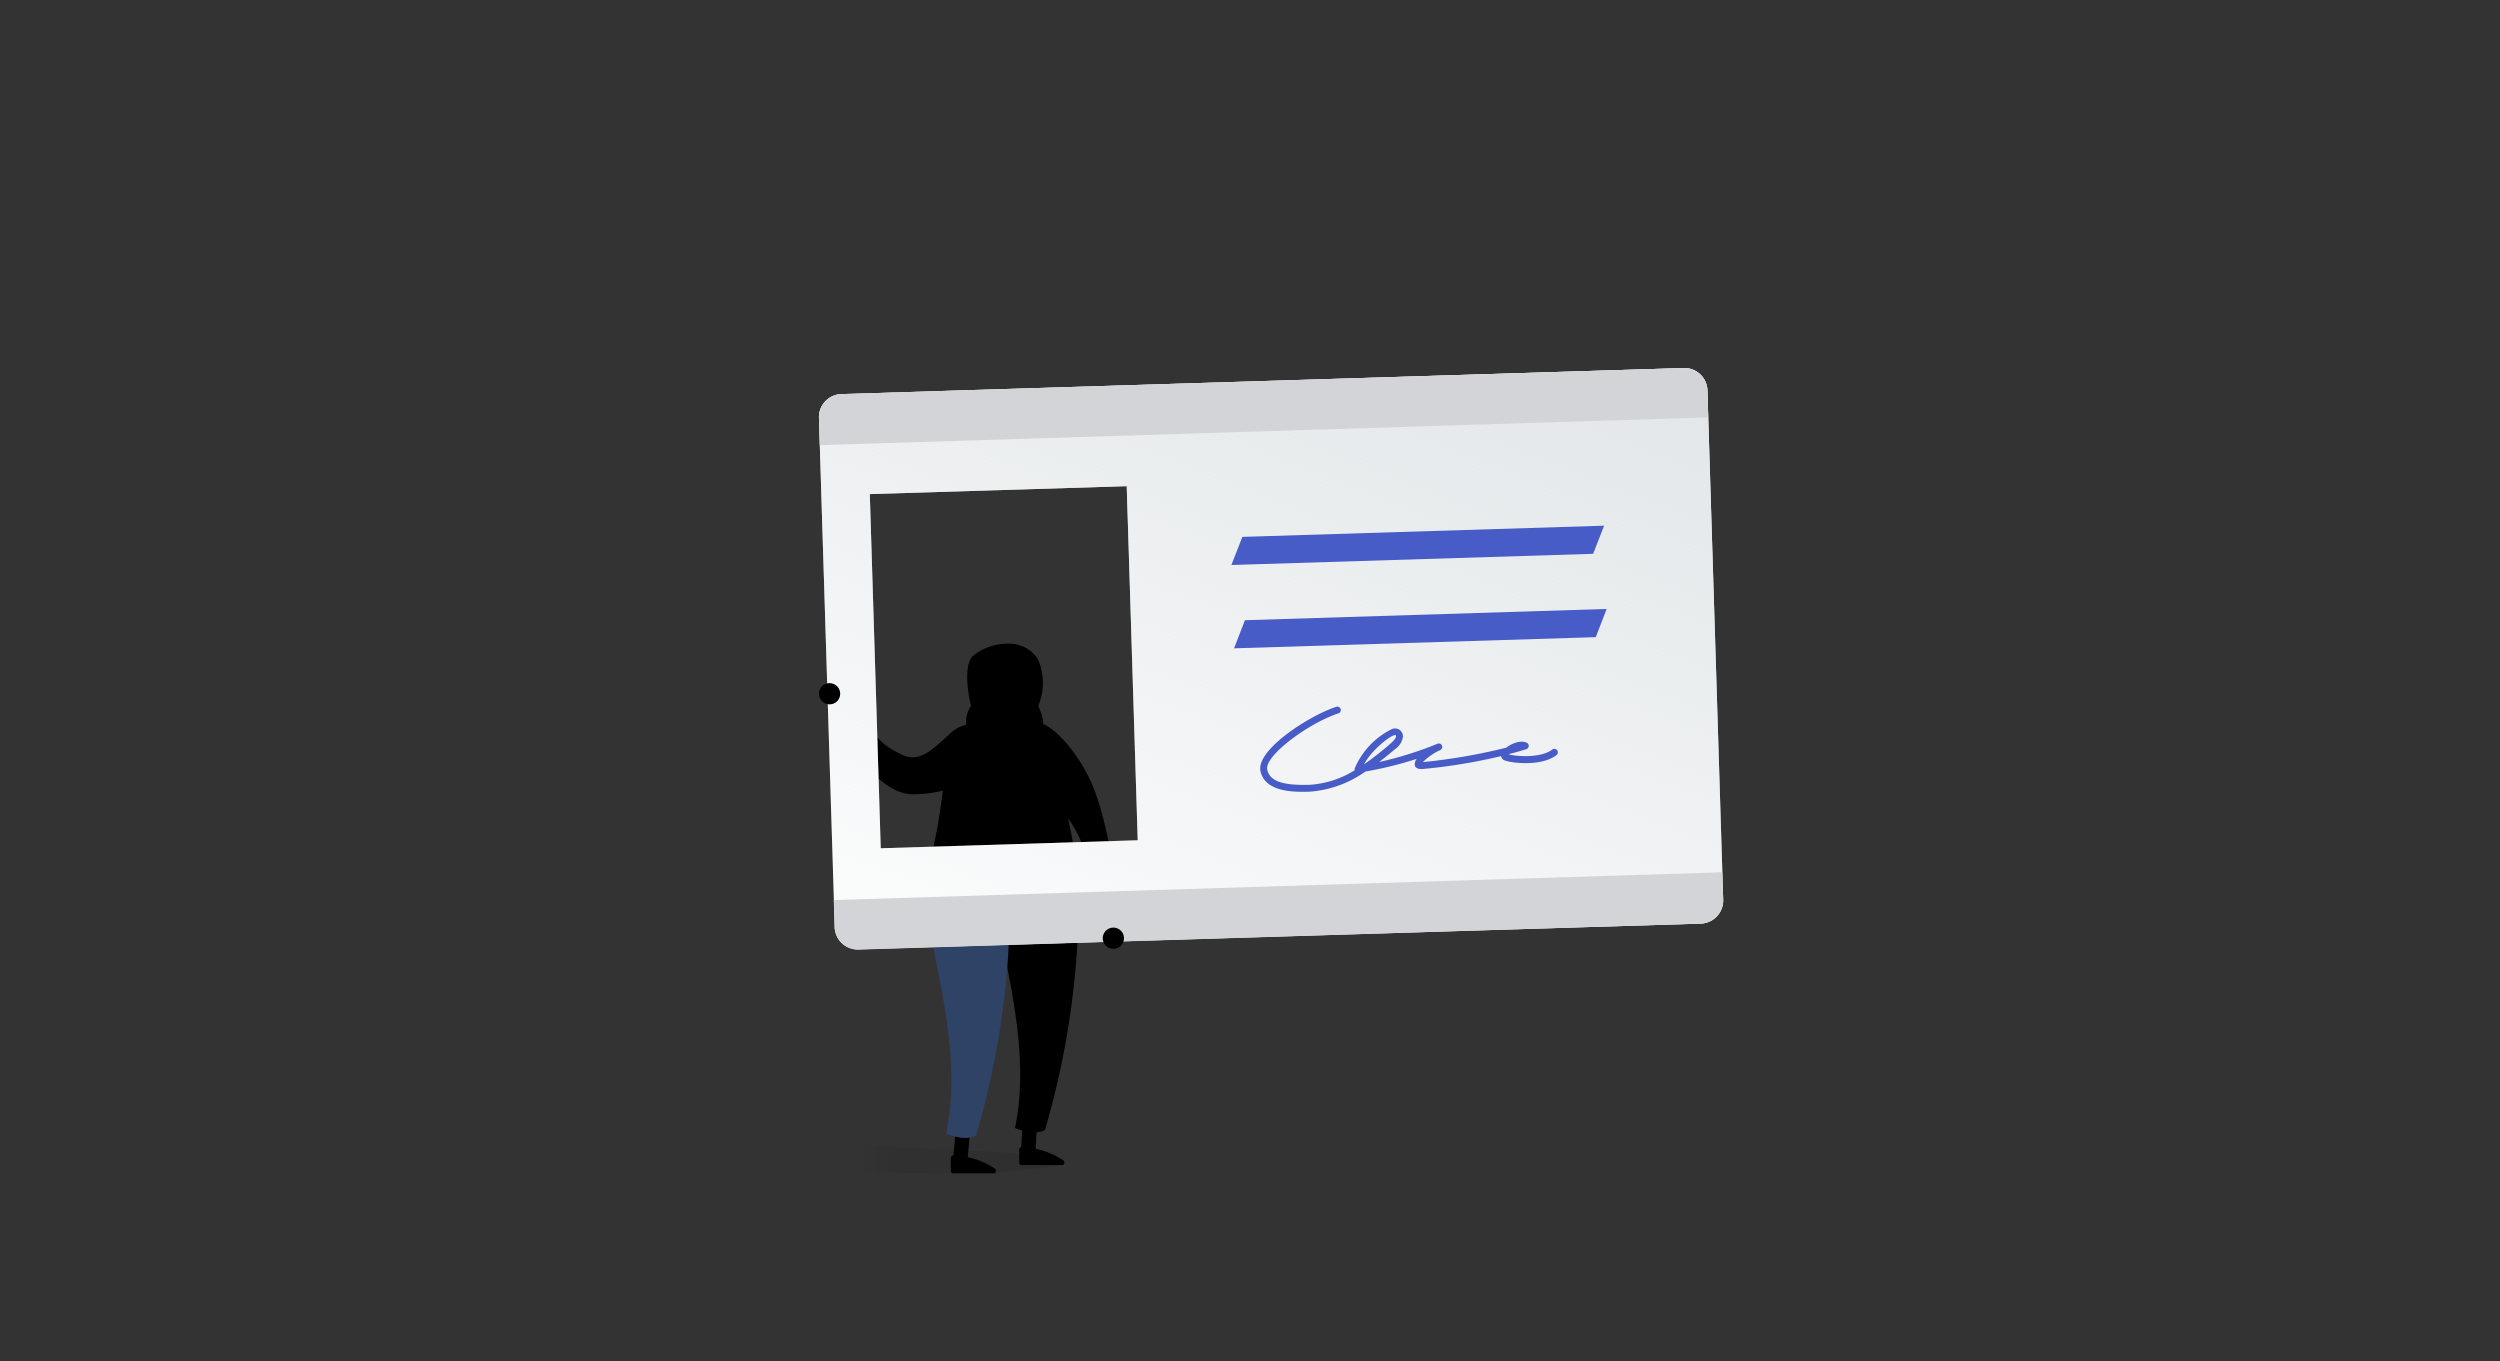 <svg xmlns="http://www.w3.org/2000/svg" viewBox="0 0 360 196"><rect x="0" y="0" width="360" height="196" fill="#333333" stroke="none"/><defs><linearGradient id="linear-gradient" x1="15328.09" y1="166.81" x2="15357.52" y2="166.81" gradientTransform="translate(-15204.59)" gradientUnits="userSpaceOnUse"><stop offset="0" stop-opacity="0"/><stop offset=".15" stop-opacity=".05"/><stop offset="1" stop-opacity=".1"/></linearGradient><linearGradient id="linear-gradient-2" x1="163.81" y1="214.26" x2="211.32" y2="102.34" gradientTransform="rotate(-1.77 -1868.09 273.2)" gradientUnits="userSpaceOnUse"><stop offset="0" stop-color="#e2e6e8" stop-opacity=".1"/><stop offset="1" stop-color="#e2e6e8"/></linearGradient><style>.cls-3{fill:#fcd3b9}.cls-4{fill:#253655}.cls-7{fill:#829ca9}</style></defs><path d="M0 0h360v196H0z" id="frames" fill="none"/><g id="Layer_1" data-name="Layer 1"><path d="M123.51 164.63c10.16 1.36 29.42.76 29.42 3.16l-9.85 1.2-19.57-.12" fill="url(#linear-gradient)"/><path className="cls-3" transform="rotate(-176.6 148.19 163.67)" d="M147.15 161.25h2.08v4.85h-2.08z"/><path className="cls-4" d="M154.92 139a119.4 119.4 0 01-4.45 23.73c-1.17.55-2.56.39-4.31-.3 1.63-7.71.31-16.14-1.31-24.09-1.47-7.22-1.06-7.75-.89-13.39 0-1.41 7.07-11 9-7.94a13.48 13.48 0 011.28 4.63 58.9 58.9 0 01.92 8.16 68.92 68.92 0 01-.24 9.2z"/><path className="cls-3" transform="rotate(-174.82 138.5 164.7)" d="M137.47 162.27h2.08v4.85h-2.08z"/><path className="cls-4" d="M143.39 168.74a.42.42 0 00-.07-.42 11.41 11.41 0 00-6.07-1.94.36.36 0 00-.33.39v1.81a.36.36 0 00.33.38h5.84a.34.34 0 00.3-.22zm9.85-1.19a.44.44 0 00-.08-.43 11.46 11.46 0 00-6.06-1.94.37.37 0 00-.33.39v1.81a.37.37 0 00.33.39h5.84a.34.34 0 00.3-.22z"/><path d="M145 139.8a119.4 119.4 0 01-4.45 23.73c-1.16.56-2.55.39-4.31-.29 1.64-7.72.32-16.14-1.31-24.1-1.47-7.22-1.05-7.74-.88-13.39 0-1.4 7.06-11 9-7.93a13.2 13.2 0 011.28 4.63 58.73 58.73 0 01.92 8.16 68.77 68.77 0 01-.25 9.19z" fill="#2f4367"/><path d="M157.81 132.7c0 1.72-5.8 2.8-13 2.8s-12.27.43-13.29-2.26c-.07-.18.85-.57.85-.57 0-1.77 6.09-3.42 12.44-3.42a28.14 28.14 0 0113 3.45z" fill="#6f878f"/><path className="cls-7" d="M136.91 105.54c-2.57 2.35-4.46 4.32-6.92 3.18-3.24-1.49-3.66-2.53-5.88-5.47-.2-.26-.25.27-1.12.92-.56.42-1.4.33-1.34.49 1.46 4.16 5.5 9.74 9.87 9.72s11.19-1.82 10.59-7.19a3.09 3.09 0 00-2.94-2.82 4.67 4.67 0 00-2.26 1.17zm9.09-.25a2.87 2.87 0 00.5 3.76c3 2.6 3.59 4 7.08 8.51s3.54 9.94 3.74 9.84c1.6-.81 3.1.43 3.09.08a49.72 49.72 0 00-2.59-13.1c-1.78-5.12-5.73-9.6-7.84-10.2s-3.05-.28-4 1.11z"/><circle className="cls-3" cx="121.63" cy="104.12" r="1.56"/><circle className="cls-3" cx="158.85" cy="127.55" r="1.56"/><path className="cls-7" d="M149.73 105.71l1.67 2.71c2 4 3.72 19.51 6.41 26.28 0 0-6.92-9.14-14.2-5.43-3.93 2-8.5 6.75-10.8 6.07a5.6 5.6 0 00-1.25-.1c-.43-2.91 1.75-8.31 3-14 1.17-5.21 1.38-10.79 2.34-12.68 0 0 2.61-3.17 3.36-3.14z"/><path className="cls-4" d="M149.53 101.58a8.37 8.37 0 00-.12-6.74 4.92 4.92 0 00-3.86-2.15 8 8 0 00-5.43 1.75c-1.37 1.24-.75 5.37-.34 7l.06.17a4.1 4.1 0 00-.65 3.12c.14.43 1.25.3 1.64 1.15.81 1.75 3.9 4.49 6.16 4.32 3.48-.27 3.86-5.55 2.74-8z"/><path className="cls-3" d="M147.32 97.2c-2.22-.49-3.81.25-5.27.16a11 11 0 01-.62 2.76 1.39 1.39 0 00.17 1.25 4 4 0 006.75-.2 1.11 1.11 0 00.06-1 24.94 24.94 0 01-1.09-2.97z"/><path className="cls-7" d="M146 108.9a2.69 2.69 0 003.45-2c.07-.28-.38-.36-.44-.08a2.25 2.25 0 01-2.82 1.68c-.27-.1-.46.3-.19.4zm-4.34-11.07c1.79-1.17 4.11-.1 6.05-.67.28-.08.12-.5-.16-.42-2 .59-4.28-.5-6.15.73-.24.16 0 .52.26.36zm6.5 6.98a3.08 3.08 0 00.71-1.63c0-.23-.32-.29-.35-.06a2.69 2.69 0 01-.64 1.45.18.18 0 00.28.24zm-7.76-2.38a4.61 4.61 0 003.27 2.51.2.2 0 00.07-.39 4.17 4.17 0 01-3-2.26c-.12-.22-.49-.09-.38.14z"/><path d="M242.44 53l-121.28 3.75a3.33 3.33 0 00-3.23 3.43l2.27 73.31a3.33 3.33 0 003.43 3.22L244.91 133a3.34 3.34 0 003.23-3.43l-2.27-73.31a3.32 3.32 0 00-3.43-3.26zm-78.61 68l-37 1.15-1.58-51 37-1.14z" fillRule="evenodd" fill="#fff"/><path d="M242.44 53l-121.28 3.75a3.33 3.33 0 00-3.23 3.43l2.27 73.31a3.33 3.33 0 003.43 3.22L244.91 133a3.34 3.34 0 003.23-3.43l-2.27-73.31a3.32 3.32 0 00-3.43-3.26zm-78.61 68l-37 1.15-1.58-51 37-1.14z" fill="url(#linear-gradient-2)" fillRule="evenodd"/><path d="M231.36 87.69l-52.09 1.62-1.57 4.05 52.09-1.61 1.57-4.06zm-.37-11.99l-52.09 1.61-1.58 4.05 52.09-1.61 1.58-4.05z" fill="#485cc7" fillRule="evenodd"/><path d="M242.44 53l-121.28 3.75a3.33 3.33 0 00-3.23 3.43l.12 3.92 127.94-4-.12-3.92a3.32 3.32 0 00-3.43-3.18zm5.56 72.61l-127.94 4 .12 3.92a3.33 3.33 0 003.43 3.22l121.3-3.75a3.34 3.34 0 003.23-3.43z" fill="#d2d4d7" fillRule="evenodd"/><path d="M188.62 114c-1.94.06-6.48.2-7.12-3-.59-3 6.89-7.88 10.86-9.2a.5.5 0 11.32.94c-4.27 1.42-10.59 6.08-10.2 8.06.34 1.67 2.16 2.33 6.11 2.21a13.86 13.86 0 006.49-2.1.46.46 0 010-.26 11.15 11.15 0 015.33-5.65 1.16 1.16 0 011.09.07 1.2 1.2 0 01.53.94 2.55 2.55 0 01-1.14 1.86c-.73.62-1.5 1.25-2.29 1.86a51.84 51.84 0 008.4-2.63.49.49 0 01.65.27.5.5 0 01-.28.65 8.45 8.45 0 00-2.47 1.72 81.63 81.63 0 0012-2.08l.09-.07c.62-.45 1.92-1.09 2.86-.63a.5.5 0 01.29.48.51.51 0 01-.35.44c-.76.24-1.58.47-2.43.69l-.08.07c1.22.32 4.64.52 6.24-.7a.5.5 0 01.61.8c-2.18 1.66-6.45 1.15-7.45.76a.75.75 0 01-.52-.62 80.42 80.42 0 01-11.43 1.87c-.79 0-1-.38-1-.62a1.15 1.15 0 01.29-.86 52.27 52.27 0 01-7.4 1.83 15.83 15.83 0 01-8 2.9zm12.25-8.14c-.62 0-3.34 2.12-4.46 4.21a43.81 43.81 0 003.83-3c.6-.51.8-.89.79-1.06s0-.08-.12-.18z" fill="#485cc7"/><circle className="cls-3" cx="160.33" cy="135.11" r="1.53" transform="rotate(-58.56 160.32 135.11)"/><circle className="cls-3" cx="119.46" cy="99.9" r="1.53"/></g></svg>